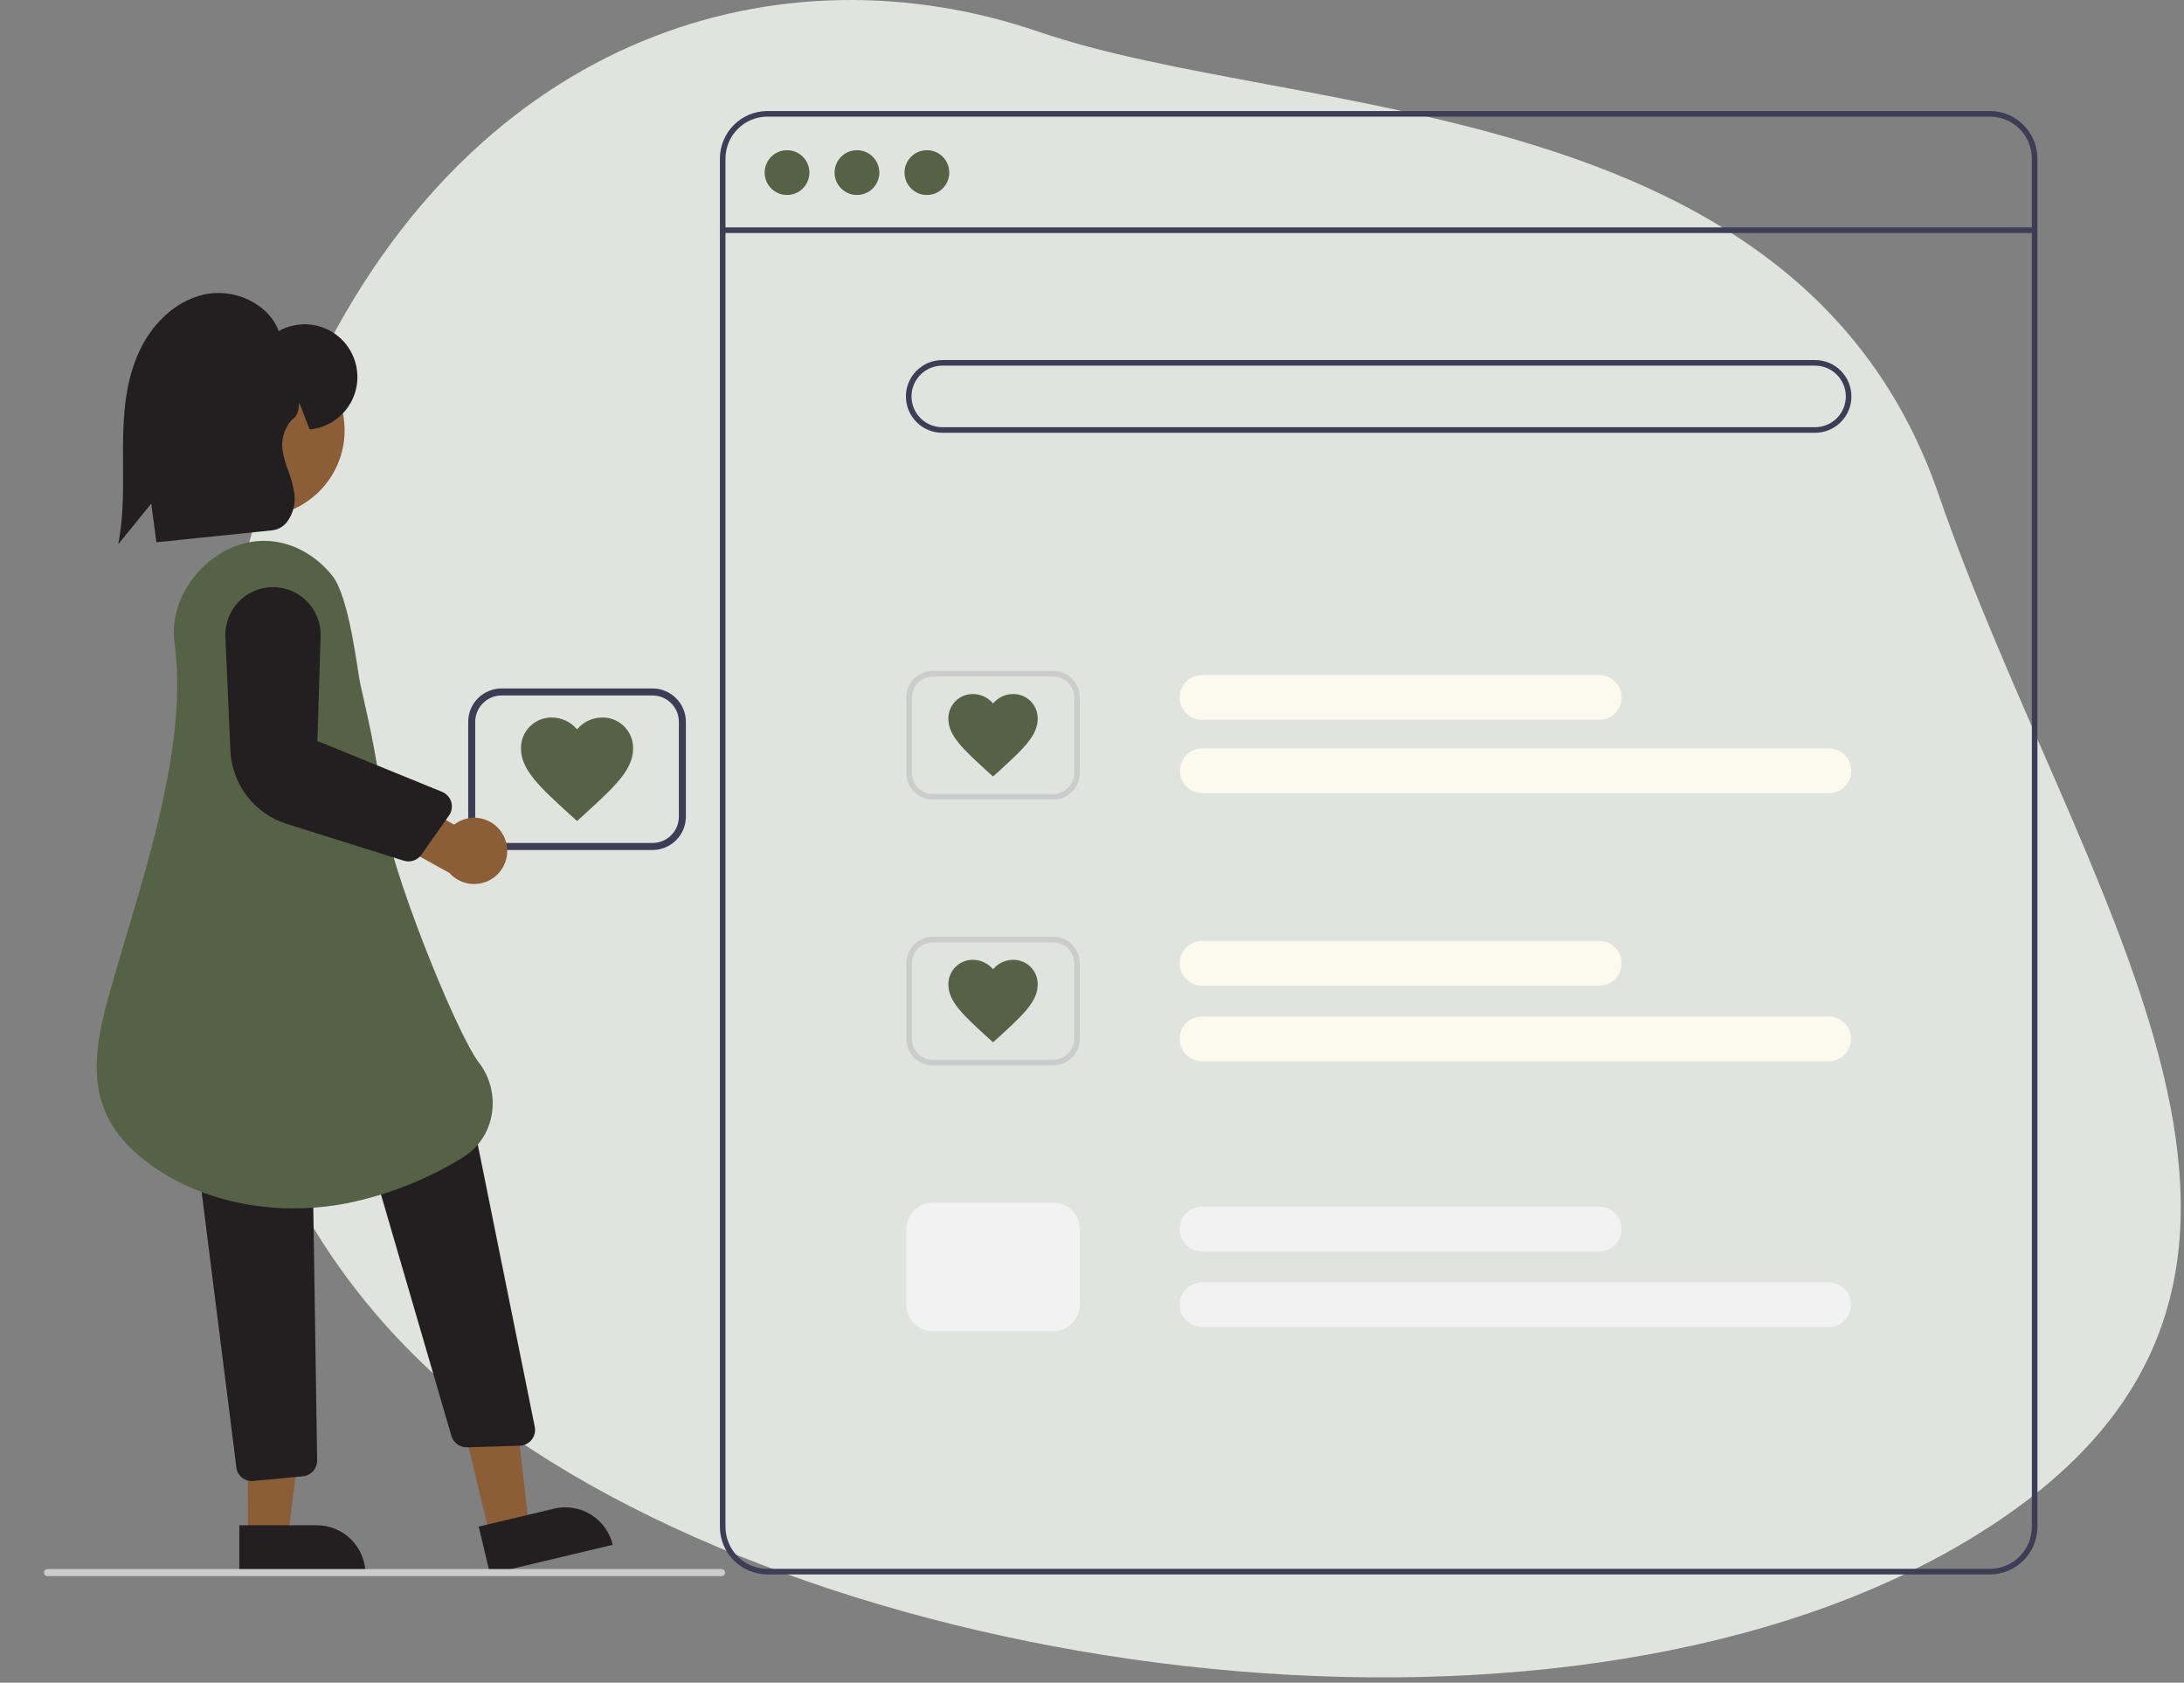 <svg width="370" height="285" viewBox="0 0 370 285" fill="none" xmlns="http://www.w3.org/2000/svg">
<rect x="0" y="0" width="370" height="285" fill="#808080" stroke="none"/>
<path fill-rule="evenodd" clip-rule="evenodd" d="M176.068 5.409C219.5 20.325 304.855 15.367 328.412 83.709C351.5 150.689 400.959 213.598 340.58 256.199C276.639 301.313 151.692 287.836 87.111 243.511C24.418 200.482 25.568 120.468 53.267 62.937C80.966 5.406 132.636 -9.507 176.068 5.409Z" fill="#E1E3DE"/>
<g clip-path="url(#clip0_3_7985)">
<path d="M337.115 266.658H130.016C127.88 266.656 125.832 265.806 124.322 264.296C122.811 262.786 121.962 260.738 121.959 258.602V26.859C121.962 24.723 122.811 22.675 124.322 21.165C125.832 19.655 127.88 18.805 130.016 18.803H337.115C339.251 18.805 341.299 19.655 342.809 21.165C344.319 22.675 345.169 24.723 345.171 26.859V258.602C345.169 260.738 344.319 262.786 342.809 264.296C341.299 265.806 339.251 266.656 337.115 266.658ZM130.016 19.751C128.131 19.753 126.324 20.502 124.991 21.835C123.659 23.168 122.909 24.974 122.907 26.859V258.602C122.909 260.486 123.659 262.293 124.991 263.626C126.324 264.959 128.131 265.708 130.016 265.71H337.115C339 265.708 340.806 264.959 342.139 263.626C343.472 262.293 344.221 260.486 344.224 258.602V26.859C344.221 24.974 343.472 23.168 342.139 21.835C340.806 20.502 339 19.753 337.115 19.751H130.016Z" fill="#3F3D56"/>
<path d="M344.697 38.516H122.433V39.463H344.697V38.516Z" fill="#3F3D56"/>
<path d="M133.333 33.023C135.427 33.023 137.124 31.326 137.124 29.232C137.124 27.138 135.427 25.44 133.333 25.44C131.239 25.44 129.542 27.138 129.542 29.232C129.542 31.326 131.239 33.023 133.333 33.023Z" fill="#566246"/>
<path d="M145.18 33.023C147.274 33.023 148.972 31.326 148.972 29.232C148.972 27.138 147.274 25.44 145.18 25.44C143.087 25.44 141.389 27.138 141.389 29.232C141.389 31.326 143.087 33.023 145.18 33.023Z" fill="#566246"/>
<path d="M157.029 33.023C159.123 33.023 160.82 31.326 160.82 29.232C160.82 27.138 159.123 25.44 157.029 25.44C154.935 25.44 153.238 27.138 153.238 29.232C153.238 31.326 154.935 33.023 157.029 33.023Z" fill="#566246"/>
<path d="M307.495 73.301H159.635C158.001 73.301 156.434 72.652 155.279 71.497C154.123 70.341 153.474 68.774 153.474 67.14C153.474 65.506 154.123 63.939 155.279 62.784C156.434 61.629 158.001 60.98 159.635 60.98H307.495C309.129 60.98 310.696 61.629 311.852 62.784C313.007 63.939 313.656 65.506 313.656 67.14C313.656 68.774 313.007 70.341 311.852 71.497C310.696 72.652 309.129 73.301 307.495 73.301ZM159.635 61.927C158.252 61.927 156.926 62.477 155.949 63.454C154.971 64.432 154.422 65.758 154.422 67.14C154.422 68.523 154.971 69.849 155.949 70.826C156.926 71.804 158.252 72.353 159.635 72.353H307.495C308.878 72.353 310.204 71.804 311.181 70.826C312.159 69.849 312.708 68.523 312.708 67.14C312.708 65.758 312.159 64.432 311.181 63.454C310.204 62.477 308.878 61.927 307.495 61.927H159.635Z" fill="#3F3D56"/>
<path d="M270.935 121.921H203.639C202.634 121.921 201.669 121.522 200.958 120.811C200.247 120.1 199.848 119.135 199.848 118.13C199.848 117.124 200.247 116.16 200.958 115.449C201.669 114.738 202.634 114.338 203.639 114.338H270.935C271.94 114.338 272.904 114.738 273.615 115.449C274.326 116.16 274.726 117.124 274.726 118.13C274.726 119.135 274.326 120.1 273.615 120.811C272.904 121.522 271.94 121.921 270.935 121.921Z" fill="#FCFAED"/>
<path d="M309.846 134.335H203.69C202.684 134.335 201.72 133.935 201.009 133.224C200.298 132.513 199.898 131.549 199.898 130.543C199.898 129.538 200.298 128.573 201.009 127.862C201.72 127.151 202.684 126.752 203.69 126.752H309.846C310.851 126.752 311.816 127.151 312.527 127.862C313.238 128.573 313.637 129.538 313.637 130.543C313.637 131.549 313.238 132.513 312.527 133.224C311.816 133.935 310.851 134.335 309.846 134.335Z" fill="#FCFAED"/>
<path d="M178.424 135.431H158.046C156.852 135.429 155.708 134.955 154.864 134.111C154.02 133.267 153.545 132.122 153.543 130.929V118.133C153.545 116.939 154.02 115.795 154.864 114.951C155.708 114.107 156.852 113.632 158.046 113.631H178.424C179.617 113.632 180.762 114.107 181.606 114.951C182.45 115.795 182.925 116.939 182.926 118.133V130.929C182.925 132.122 182.45 133.267 181.606 134.111C180.762 134.955 179.617 135.429 178.424 135.431ZM158.046 114.579C157.103 114.58 156.2 114.955 155.533 115.621C154.867 116.287 154.492 117.191 154.491 118.133V130.929C154.492 131.871 154.867 132.774 155.533 133.441C156.2 134.107 157.103 134.482 158.046 134.483H178.424C179.366 134.482 180.27 134.107 180.936 133.441C181.602 132.774 181.977 131.871 181.978 130.929V118.133C181.977 117.191 181.602 116.287 180.936 115.621C180.27 114.955 179.366 114.58 178.424 114.579H158.046Z" fill="#CCCCCC"/>
<path d="M270.935 166.944H203.639C202.634 166.944 201.669 166.544 200.958 165.833C200.247 165.122 199.848 164.158 199.848 163.153C199.848 162.147 200.247 161.183 200.958 160.472C201.669 159.761 202.634 159.361 203.639 159.361H270.935C271.94 159.361 272.904 159.761 273.615 160.472C274.326 161.183 274.726 162.147 274.726 163.153C274.726 164.158 274.326 165.122 273.615 165.833C272.904 166.544 271.94 166.944 270.935 166.944Z" fill="#FCFAED"/>
<path d="M309.795 179.741H203.639C202.634 179.741 201.669 179.341 200.958 178.63C200.247 177.919 199.848 176.955 199.848 175.949C199.848 174.944 200.247 173.98 200.958 173.269C201.669 172.558 202.634 172.158 203.639 172.158H309.795C310.801 172.158 311.765 172.558 312.476 173.269C313.187 173.98 313.587 174.944 313.587 175.949C313.587 176.955 313.187 177.919 312.476 178.63C311.765 179.341 310.801 179.741 309.795 179.741Z" fill="#FCFAED"/>
<path d="M178.424 180.45H158.046C156.852 180.448 155.708 179.974 154.864 179.13C154.02 178.286 153.545 177.141 153.543 175.948V163.152C153.545 161.958 154.02 160.814 154.864 159.97C155.708 159.126 156.852 158.651 158.046 158.65H178.424C179.617 158.651 180.762 159.126 181.606 159.97C182.45 160.814 182.925 161.958 182.926 163.152V175.948C182.925 177.141 182.45 178.286 181.606 179.13C180.762 179.974 179.617 180.448 178.424 180.45ZM158.046 159.598C157.103 159.599 156.2 159.974 155.533 160.64C154.867 161.306 154.492 162.21 154.491 163.152V175.948C154.492 176.89 154.867 177.793 155.533 178.46C156.2 179.126 157.103 179.501 158.046 179.502H178.424C179.366 179.501 180.27 179.126 180.936 178.46C181.602 177.793 181.977 176.89 181.978 175.948V163.152C181.977 162.21 181.602 161.306 180.936 160.64C180.27 159.974 179.366 159.599 178.424 159.598H158.046Z" fill="#CCCCCC"/>
<path d="M270.935 211.963H203.639C202.634 211.963 201.669 211.564 200.958 210.853C200.247 210.142 199.848 209.178 199.848 208.172C199.848 207.167 200.247 206.202 200.958 205.491C201.669 204.78 202.634 204.381 203.639 204.381H270.935C271.94 204.381 272.904 204.78 273.615 205.491C274.326 206.202 274.726 207.167 274.726 208.172C274.726 209.178 274.326 210.142 273.615 210.853C272.904 211.564 271.94 211.963 270.935 211.963Z" fill="#F2F2F2"/>
<path d="M309.795 224.764H203.639C202.634 224.764 201.669 224.365 200.958 223.654C200.247 222.943 199.848 221.978 199.848 220.973C199.848 219.967 200.247 219.003 200.958 218.292C201.669 217.581 202.634 217.182 203.639 217.182H309.795C310.801 217.182 311.765 217.581 312.476 218.292C313.187 219.003 313.587 219.967 313.587 220.973C313.587 221.978 313.187 222.943 312.476 223.654C311.765 224.365 310.801 224.764 309.795 224.764Z" fill="#F2F2F2"/>
<path d="M178.424 225.473H158.046C156.852 225.472 155.708 224.997 154.864 224.153C154.02 223.309 153.545 222.165 153.543 220.971V208.175C153.545 206.982 154.02 205.838 154.864 204.993C155.708 204.149 156.852 203.675 158.046 203.673H178.424C179.617 203.675 180.762 204.149 181.606 204.993C182.45 205.838 182.925 206.982 182.926 208.175V220.971C182.925 222.165 182.45 223.309 181.606 224.153C180.762 224.997 179.617 225.472 178.424 225.473Z" fill="#F2F2F2"/>
<path d="M168.235 131.517L167.138 130.527C163.241 126.949 160.668 124.627 160.668 121.734C160.658 121.184 160.759 120.637 160.965 120.126C161.17 119.616 161.476 119.151 161.864 118.761C162.252 118.371 162.714 118.062 163.224 117.854C163.733 117.645 164.279 117.541 164.83 117.547C165.479 117.551 166.12 117.695 166.708 117.971C167.296 118.248 167.817 118.648 168.235 119.146C168.652 118.648 169.173 118.248 169.761 117.971C170.349 117.695 170.99 117.551 171.64 117.547C172.19 117.541 172.736 117.645 173.246 117.854C173.755 118.062 174.218 118.371 174.606 118.761C174.994 119.151 175.3 119.616 175.505 120.126C175.71 120.637 175.811 121.184 175.802 121.734C175.802 124.627 173.229 126.949 169.332 130.527L168.235 131.517Z" fill="#566246"/>
<path d="M168.235 176.531L167.138 175.541C163.241 171.964 160.668 169.641 160.668 166.749C160.658 166.198 160.759 165.652 160.965 165.141C161.17 164.63 161.476 164.166 161.864 163.776C162.252 163.385 162.714 163.077 163.224 162.868C163.733 162.66 164.279 162.555 164.83 162.562C165.479 162.565 166.12 162.71 166.708 162.986C167.296 163.262 167.817 163.663 168.235 164.161C168.652 163.663 169.173 163.262 169.761 162.986C170.349 162.71 170.99 162.565 171.64 162.562C172.19 162.555 172.736 162.66 173.246 162.868C173.755 163.077 174.218 163.385 174.606 163.776C174.994 164.166 175.3 164.63 175.505 165.141C175.71 165.652 175.811 166.198 175.802 166.749C175.802 169.641 173.229 171.964 169.332 175.541L168.235 176.531Z" fill="#566246"/>
<path d="M110.548 143.964H84.97C83.472 143.963 82.036 143.367 80.976 142.307C79.917 141.248 79.321 139.812 79.319 138.313V122.253C79.321 120.755 79.917 119.318 80.976 118.259C82.036 117.2 83.472 116.604 84.97 116.602H110.548C112.046 116.604 113.483 117.2 114.542 118.259C115.601 119.318 116.197 120.755 116.199 122.253V138.313C116.197 139.812 115.601 141.248 114.542 142.307C113.483 143.367 112.046 143.963 110.548 143.964ZM84.97 117.792C83.787 117.793 82.653 118.263 81.817 119.1C80.981 119.936 80.51 121.07 80.509 122.253V138.313C80.51 139.496 80.981 140.63 81.817 141.467C82.653 142.303 83.787 142.773 84.97 142.775H110.548C111.731 142.773 112.865 142.303 113.701 141.467C114.538 140.63 115.008 139.496 115.009 138.313V122.253C115.008 121.07 114.538 119.936 113.701 119.1C112.865 118.263 111.731 117.793 110.548 117.792H84.97Z" fill="#3F3D56"/>
<path d="M97.76 139.055L96.383 137.813C91.492 133.322 88.263 130.407 88.263 126.777C88.251 126.086 88.377 125.4 88.635 124.759C88.893 124.118 89.277 123.535 89.764 123.045C90.251 122.555 90.831 122.168 91.471 121.906C92.11 121.644 92.796 121.513 93.486 121.521C94.302 121.526 95.106 121.707 95.844 122.054C96.582 122.4 97.236 122.903 97.76 123.528C98.284 122.903 98.938 122.4 99.676 122.054C100.414 121.707 101.219 121.526 102.034 121.521C102.725 121.513 103.41 121.644 104.05 121.906C104.689 122.168 105.27 122.555 105.757 123.045C106.244 123.535 106.628 124.118 106.885 124.759C107.143 125.4 107.27 126.086 107.258 126.777C107.258 130.407 104.029 133.322 99.138 137.813L97.76 139.055Z" fill="#566246"/>
<path d="M82.97 260.103L89.586 258.529L86.664 232.263L76.9 234.586L82.97 260.103Z" fill="#8B5E38"/>
<path d="M103.805 261.643L83.013 266.589L81.102 258.556L93.861 255.521C94.916 255.27 96.01 255.229 97.081 255.401C98.151 255.573 99.178 255.954 100.101 256.522C101.024 257.091 101.827 257.836 102.462 258.714C103.098 259.593 103.554 260.588 103.805 261.643Z" fill="#231F20"/>
<path d="M76.475 243.201L62.107 193.957L80.062 189.503L90.595 241.656C90.672 242.038 90.665 242.432 90.574 242.811C90.483 243.19 90.311 243.545 90.068 243.85C89.826 244.156 89.52 244.404 89.171 244.579C88.823 244.754 88.441 244.85 88.051 244.862L79.124 245.127C79.098 245.128 79.071 245.128 79.044 245.128C78.465 245.128 77.902 244.94 77.439 244.593C76.975 244.245 76.638 243.757 76.475 243.201Z" fill="#231F20"/>
<path d="M42 260.27L48.8 260.269L52.034 234.04L41.998 234.041L42 260.27Z" fill="#8B5E38"/>
<path d="M61.916 266.587L40.543 266.589L40.543 258.331L53.657 258.33C55.847 258.33 57.948 259.2 59.496 260.748C61.045 262.297 61.915 264.397 61.916 266.587Z" fill="#231F20"/>
<path d="M40.806 250.088C40.556 249.846 40.357 249.557 40.219 249.237C40.082 248.918 40.01 248.574 40.006 248.226L33.811 199.102C33.808 198.393 34.086 197.713 34.584 197.208C35.082 196.704 35.76 196.418 36.468 196.412L50.297 196.312H50.317C51.019 196.313 51.692 196.59 52.193 197.083C52.693 197.576 52.98 198.245 52.993 198.947L53.728 247.34C53.739 248.046 53.47 248.728 52.98 249.237C52.49 249.745 51.819 250.04 51.113 250.056L42.718 250.853C42.706 250.854 42.693 250.854 42.68 250.854C41.978 250.856 41.305 250.58 40.806 250.088Z" fill="#231F20"/>
<path d="M43.769 87.494C51.838 87.494 58.379 80.953 58.379 72.884C58.379 64.815 51.838 58.274 43.769 58.274C35.7 58.274 29.159 64.815 29.159 72.884C29.159 80.953 35.7 87.494 43.769 87.494Z" fill="#8B5E38"/>
<path d="M24.522 196.534C15.016 189.107 15.117 180.442 18.36 168.869C19.274 165.609 20.26 162.304 21.304 158.806C26.155 142.552 31.653 124.13 29.566 108.918L29.861 108.878L29.566 108.918C28.994 104.752 30.452 100.37 33.564 96.896C36.677 93.421 40.866 91.495 45.077 91.604C49.281 91.716 53.369 93.865 56.292 97.5C59.202 101.118 60.59 113.838 61.002 115.661C62.891 124.028 64.031 129.079 64.849 137.136C65.817 146.661 77.402 175.141 81.094 179.916C82.073 181.177 82.775 182.631 83.152 184.183C83.529 185.734 83.573 187.348 83.281 188.918C83.008 190.411 82.419 191.829 81.551 193.074C80.683 194.319 79.558 195.364 78.251 196.136C72.26 199.799 65.677 202.389 58.797 203.792C55.812 204.371 52.779 204.663 49.739 204.664C40.307 204.664 31.294 201.826 24.522 196.534Z" fill="#566246"/>
<path d="M85.278 141.487C84.9 140.765 84.368 140.134 83.719 139.64C83.071 139.145 82.322 138.799 81.525 138.625C80.729 138.451 79.904 138.455 79.108 138.634C78.313 138.814 77.567 139.166 76.922 139.665L65.851 133.348L60.372 139.139L76.131 147.841C77.041 148.868 78.297 149.526 79.66 149.689C81.023 149.852 82.399 149.51 83.527 148.727C84.654 147.944 85.455 146.774 85.778 145.44C86.101 144.105 85.923 142.699 85.278 141.487V141.487Z" fill="#8B5E38"/>
<path d="M68.4 145.772L48.559 139.538C45.895 138.695 43.553 137.055 41.85 134.84C40.148 132.624 39.165 129.94 39.036 127.149L38.182 107.87C38.134 106.785 38.305 105.702 38.685 104.685C39.066 103.668 39.647 102.739 40.395 101.952C41.143 101.165 42.042 100.537 43.038 100.105C44.034 99.674 45.107 99.447 46.193 99.44C47.278 99.433 48.354 99.644 49.356 100.063C50.358 100.481 51.265 101.097 52.023 101.873C52.782 102.65 53.376 103.572 53.769 104.584C54.163 105.595 54.349 106.676 54.316 107.761L53.77 125.499L74.888 134.111C75.26 134.263 75.594 134.497 75.864 134.796C76.134 135.095 76.333 135.451 76.446 135.838C76.559 136.224 76.583 136.631 76.517 137.029C76.451 137.426 76.296 137.803 76.064 138.132L71.391 144.761C71.064 145.225 70.599 145.573 70.061 145.755C69.523 145.937 68.942 145.943 68.4 145.772H68.4Z" fill="#231F20"/>
<path d="M20.224 91.057C20.892 87.054 20.867 82.904 20.844 78.89C20.837 77.801 20.831 76.712 20.837 75.624C20.869 70.572 21.182 65.217 23.248 60.288C25.496 54.922 29.659 51.048 34.384 49.924C39.711 48.656 45.491 51.46 47.231 56.078C48.382 55.428 49.662 55.042 50.98 54.947C52.297 54.852 53.62 55.051 54.851 55.529C56.083 56.007 57.193 56.752 58.102 57.711C59.01 58.671 59.695 59.819 60.105 61.075C60.516 62.331 60.643 63.662 60.477 64.973C60.311 66.284 59.856 67.541 59.145 68.655C58.434 69.768 57.484 70.71 56.365 71.412C55.246 72.114 53.985 72.559 52.673 72.715L52.45 72.735L50.709 68.211C50.699 68.29 50.69 68.37 50.68 68.451C50.569 69.389 50.455 70.359 49.68 70.919C48.713 71.618 47.509 73.92 47.861 76.252C48.081 77.445 48.407 78.616 48.838 79.751C49.316 80.996 49.664 82.288 49.874 83.605C50.096 85.293 49.654 87.002 48.642 88.372C48.342 88.771 47.963 89.106 47.53 89.355C47.096 89.603 46.617 89.761 46.12 89.818L26.498 91.847L25.621 85.293L20.039 92.168L20.224 91.057Z" fill="#231F20"/>
<path d="M122.248 266.94H8.04C7.883 266.94 7.731 266.877 7.62 266.766C7.508 266.654 7.446 266.503 7.446 266.345C7.446 266.188 7.508 266.036 7.62 265.925C7.731 265.813 7.883 265.75 8.04 265.75H122.248C122.406 265.75 122.557 265.813 122.669 265.925C122.78 266.036 122.843 266.188 122.843 266.345C122.843 266.503 122.78 266.654 122.669 266.766C122.557 266.877 122.406 266.94 122.248 266.94Z" fill="#CCCCCC"/>
</g>
<defs>
<clipPath id="clip0_3_7985">
<rect width="345.172" height="248.135" fill="white" transform="translate(0 18.802)"/>
</clipPath>
</defs>
</svg>
